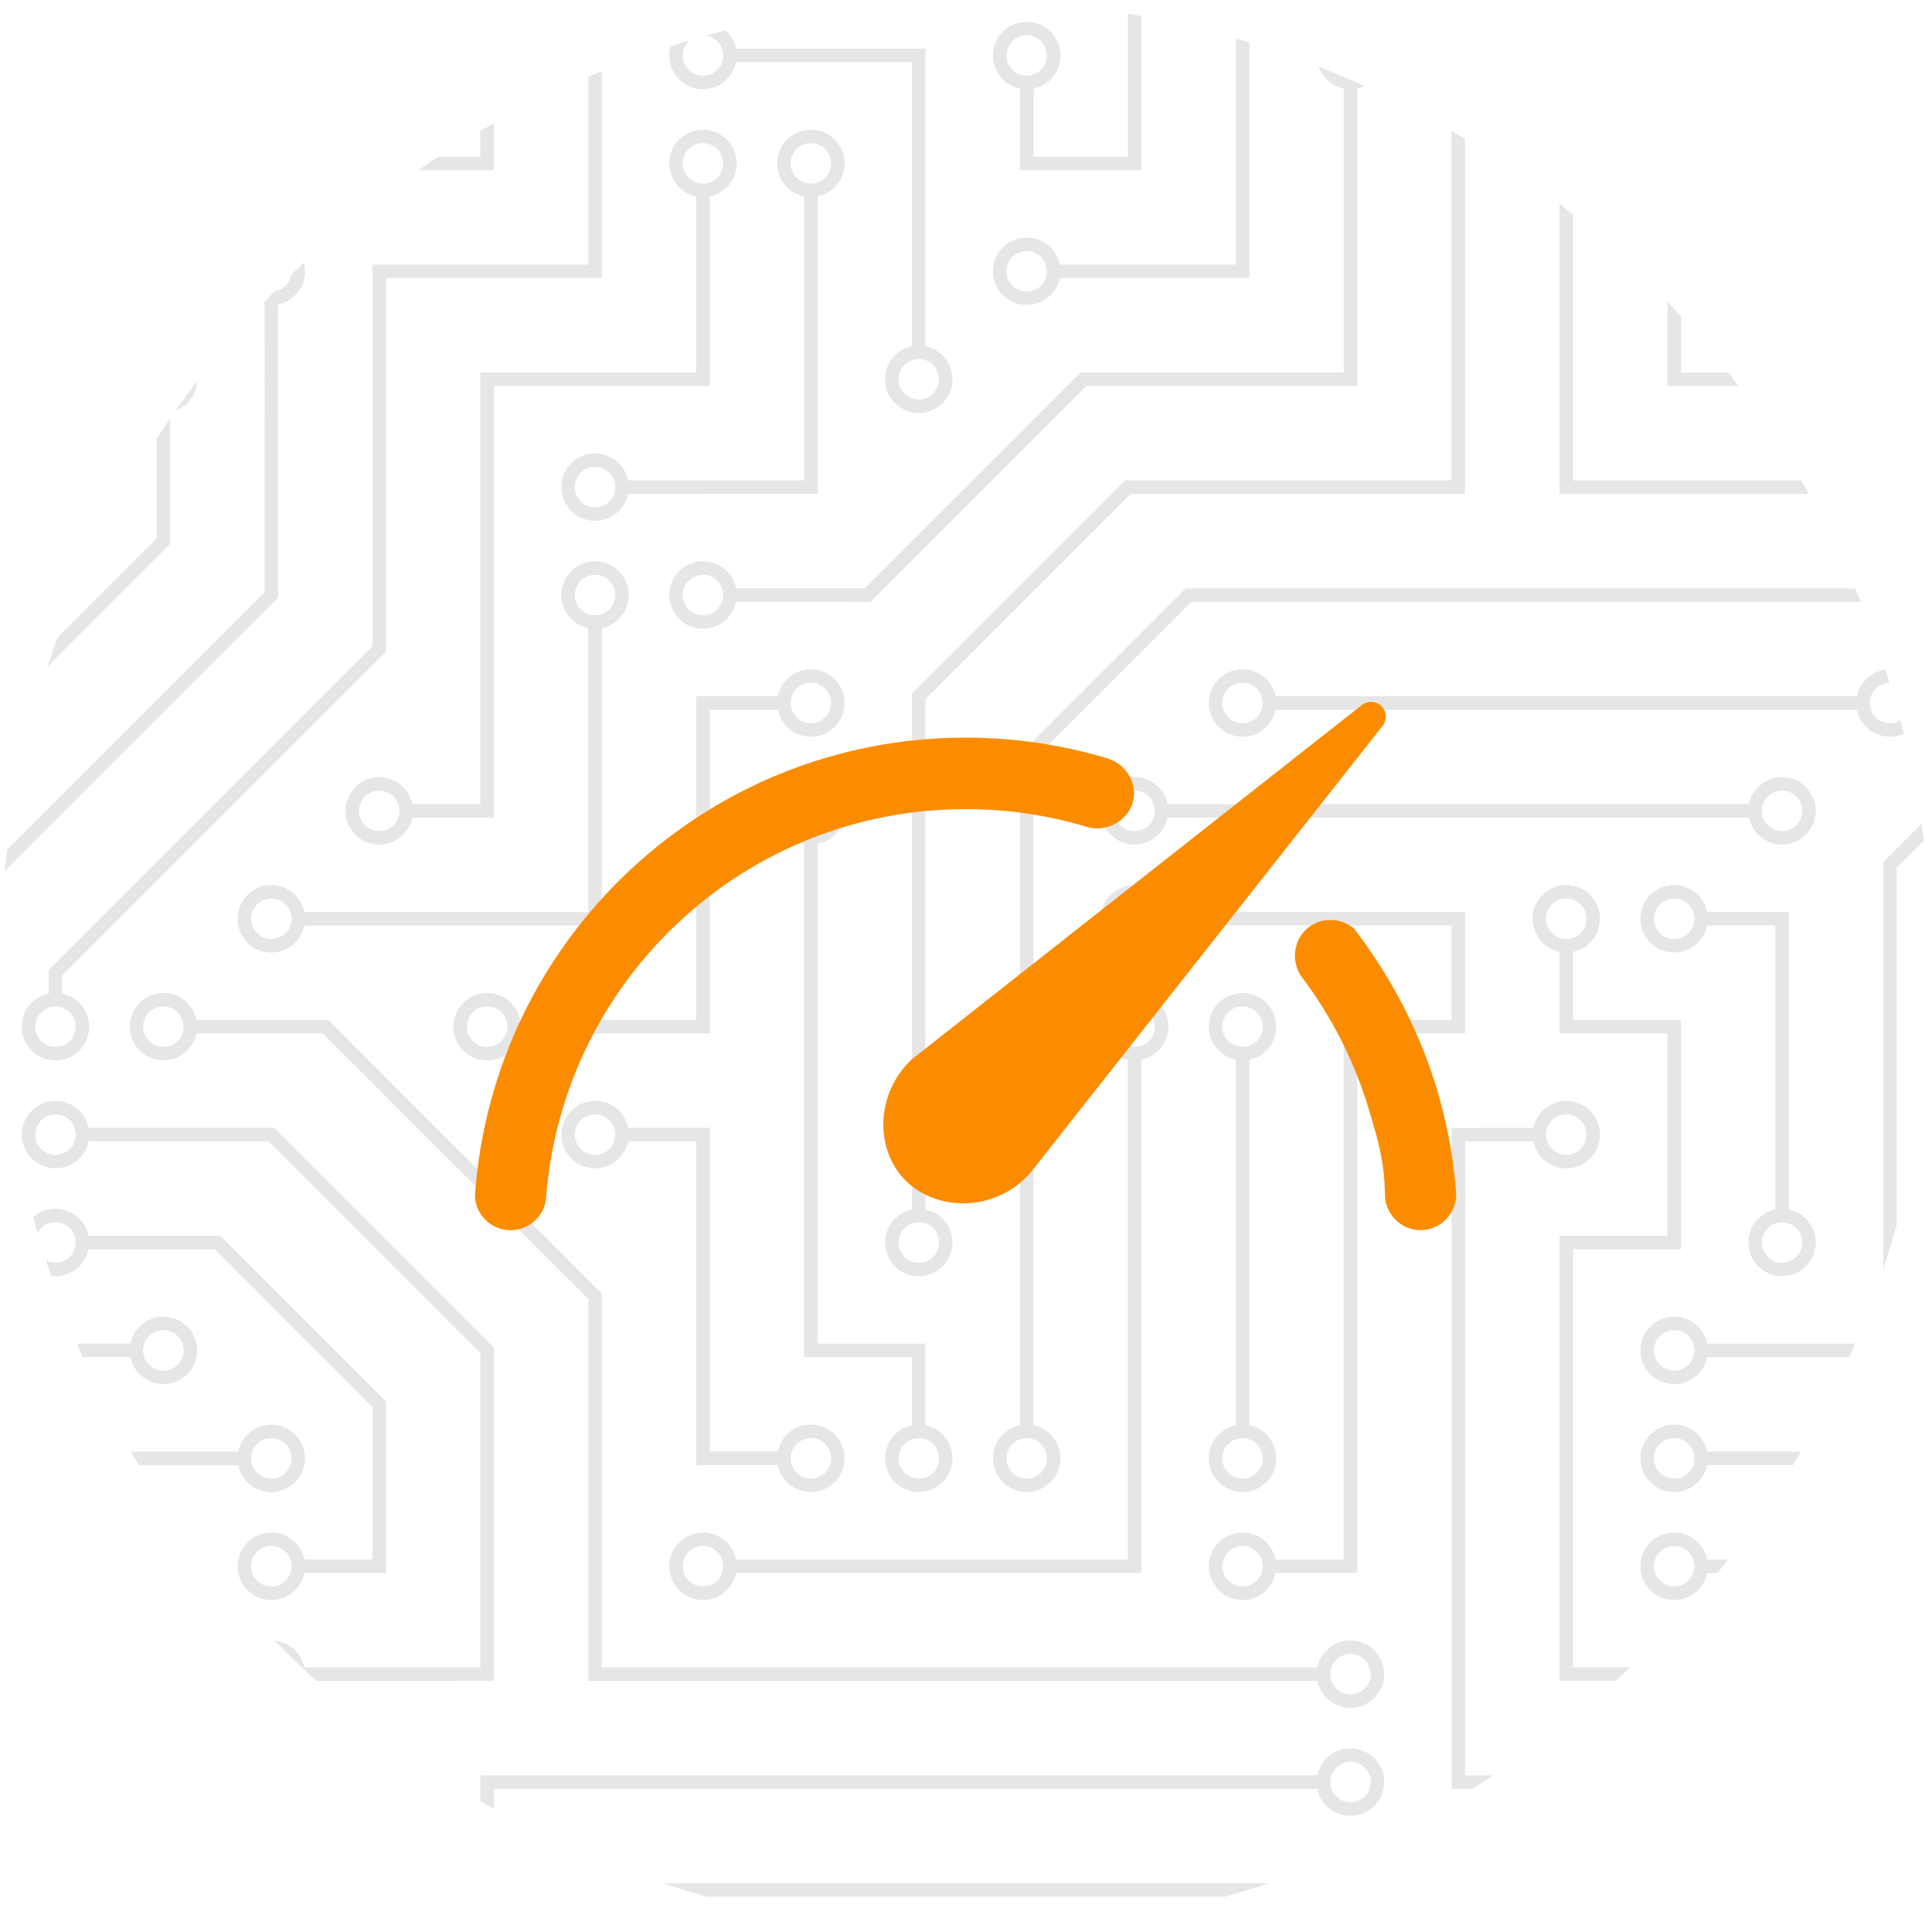<?xml version="1.0" encoding="utf-8"?>
<!-- Generator: Adobe Illustrator 21.1.0, SVG Export Plug-In . SVG Version: 6.00 Build 0)  -->
<svg version="1.1" id="Layer_1" xmlns="http://www.w3.org/2000/svg" xmlns:xlink="http://www.w3.org/1999/xlink" x="0px" y="0px"
	 viewBox="0 0 2500 2500" style="enable-background:new 0 0 2500 2500;" xml:space="preserve">
<style type="text/css">
	.st0{clip-path:url(#SVGID_2_);fill-opacity:0.1;}
	.st1{fill:#FB8C00;}
</style>
<g>
	<g>
		<g>
			<defs>
				<circle id="SVGID_1_" cx="1250" cy="1250" r="1250"/>
			</defs>
			<clipPath id="SVGID_2_">
				<use xlink:href="#SVGID_1_"  style="overflow:visible;"/>
			</clipPath>
			<path class="st0" d="M308.3,1878.4c4.8-23.6,27.9-38.8,51.5-34s38.8,27.9,34,51.5s-27.9,38.8-51.5,34c-17.1-3.5-30.5-16.9-34-34
				H-76.6v-17.5H308.3z M1704.7,2297.3c4.8-23.6,27.9-38.8,51.5-34s38.8,27.9,34,51.5s-27.9,38.8-51.5,34c-17.1-3.5-30.5-16.9-34-34
				H639.1v-17.5H1704.7z M2209.1,1895.8c-4.8,23.6-27.9,38.8-51.5,34s-38.8-27.9-34-51.5s27.9-38.8,51.5-34
				c17.1,3.5,30.5,16.9,34,34h367.4v17.5H2209.1z M2209.1,2035.5c-4.8,23.6-27.9,38.8-51.5,34s-38.8-27.9-34-51.5s27.9-38.8,51.5-34
				c17.1,3.5,30.5,16.9,34,34h367.4v17.5H2209.1z M2263.2,1040.5c4.8-23.6,27.9-38.8,51.5-34s38.8,27.9,34,51.5s-27.9,38.8-51.5,34
				c-17.1-3.5-30.5-16.9-34-34h-752.3c-4.8,23.6-27.9,38.8-51.5,34s-38.8-27.9-34-51.5s27.9-38.8,51.5-34c17.1,3.5,30.5,16.9,34,34
				H2263.2z M29,621.6c4.8-23.6,27.9-38.8,51.5-34s38.8,27.9,34,51.5s-27.9,38.8-51.5,34c-17.1-3.5-30.5-16.9-34-34H-76.6v-17.5H29z
				 M1650.6,918.4c-4.8,23.6-27.9,38.8-51.5,34s-38.8-27.9-34-51.5s27.9-38.8,51.5-34c17.1,3.5,30.5,16.9,34,34h752.3
				c4.8-23.6,27.9-38.8,51.5-34s38.8,27.9,34,51.5s-27.9,38.8-51.5,34c-17.1-3.5-30.5-16.9-34-34H1650.6z M2175.1,29
				c23.6,4.8,38.8,27.9,34,51.5s-27.9,38.8-51.5,34s-38.8-27.9-34-51.5c3.5-17.1,16.9-30.5,34-34V-76.6h17.5V29z M1616.6,1844.3
				c23.6,4.8,38.8,27.9,34,51.5s-27.9,38.8-51.5,34s-38.8-27.9-34-51.5c3.5-17.1,16.9-30.5,34-34v-473c-23.6-4.8-38.8-27.9-34-51.5
				s27.9-38.8,51.5-34s38.8,27.9,34,51.5c-3.5,17.1-16.9,30.5-34,34V1844.3z M2035.5,114.6v507.1h541.1v17.5H2018V114.6
				c-23.6-4.8-38.8-27.9-34-51.5s27.9-38.8,51.5-34c23.6,4.8,38.8,27.9,34,51.5C2066,97.7,2052.6,111.1,2035.5,114.6z M2175.1,254.2
				V482h401.5v17.5h-418.9V254.2c-23.6-4.8-38.8-27.9-34-51.5s27.9-38.8,51.5-34s38.8,27.9,34,51.5
				C2205.6,237.3,2192.2,250.7,2175.1,254.2z M1058,1092v646.7h139.6v105.6c23.6,4.8,38.8,27.9,34,51.5s-27.9,38.8-51.5,34
				s-38.8-27.9-34-51.5c3.5-17.1,16.9-30.5,34-34v-88.1h-139.6V1092c-23.6-4.8-38.8-27.9-34-51.5s27.9-38.8,51.5-34
				s38.8,27.9,34,51.5C1088.5,1075.1,1075.1,1088.5,1058,1092L1058,1092z M1006.5,900.9c4.8-23.6,27.9-38.8,51.5-34
				s38.8,27.9,34,51.5s-27.9,38.8-51.5,34c-17.1-3.5-30.5-16.9-34-34h-88.1v418.9H673.1c-4.8,23.6-27.9,38.8-51.5,34
				s-38.8-27.9-34-51.5s27.9-38.8,51.5-34c17.1,3.5,30.5,16.9,34,34h227.8V900.9C900.9,900.9,1006.5,900.9,1006.5,900.9z
				 M952.4,2035.5c-4.8,23.6-27.9,38.8-51.5,34s-38.8-27.9-34-51.5s27.9-38.8,51.5-34c17.1,3.5,30.5,16.9,34,34h507.1v-646.7
				c-23.6-4.8-38.8-27.9-34-51.5s27.9-38.8,51.5-34s38.8,27.9,34,51.5c-3.5,17.1-16.9,30.5-34,34v664.2H952.4z M812.8,1476.9
				c-4.8,23.6-27.9,38.8-51.5,34s-38.8-27.9-34-51.5s27.9-38.8,51.5-34c17.1,3.5,30.5,16.9,34,34h105.6v418.9h88.1
				c4.8-23.6,27.9-38.8,51.5-34c23.6,4.8,38.8,27.9,34,51.5s-27.9,38.8-51.5,34c-17.1-3.5-30.5-16.9-34-34H900.9v-418.9H812.8z
				 M499.4,2402.9c23.6,4.8,38.8,27.9,34,51.5s-27.9,38.8-51.5,34s-38.8-27.9-34-51.5c3.5-17.1,16.9-30.5,34-34v-88.1H359.8v261.8
				h-17.5v-279.3h157.1V2402.9z M1984,1459.5c4.8-23.6,27.9-38.8,51.5-34c23.6,4.8,38.8,27.9,34,51.5s-27.9,38.8-51.5,34
				c-17.1-3.5-30.5-16.9-34-34h-88.1v820.4h418.9v279.3h-17.5v-261.8h-418.9v-855.3L1984,1459.5L1984,1459.5z M2209.1,1197.6
				c-4.8,23.6-27.9,38.8-51.5,34s-38.8-27.9-34-51.5s27.9-38.8,51.5-34c17.1,3.5,30.5,16.9,34,34h105.6V1565
				c23.6,4.8,38.8,27.9,34,51.5s-27.9,38.8-51.5,34s-38.8-27.9-34-51.5c3.5-17.1,16.9-30.5,34-34v-367.4H2209.1z M1650.6,2035.5
				c-4.8,23.6-27.9,38.8-51.5,34s-38.8-27.9-34-51.5s27.9-38.8,51.5-34c17.1,3.5,30.5,16.9,34,34h88.1v-698.2h139.6v-122.2h-367.4
				c-4.8,23.6-27.9,38.8-51.5,34s-38.8-27.9-34-51.5s27.9-38.8,51.5-34c17.1,3.5,30.5,16.9,34,34h384.9v157.1h-139.6v698.2
				L1650.6,2035.5L1650.6,2035.5z M2402.9,202.7c4.8-23.6,27.9-38.8,51.5-34s38.8,27.9,34,51.5s-27.9,38.8-51.5,34
				c-17.1-3.5-30.5-16.9-34-34h-105.6V-76.6h17.5v279.3L2402.9,202.7L2402.9,202.7z M778.7,812.8v384.9H393.8
				c-4.8,23.6-27.9,38.8-51.5,34s-38.8-27.9-34-51.5s27.9-38.8,51.5-34c17.1,3.5,30.5,16.9,34,34h367.4V812.8
				c-23.6-4.8-38.8-27.9-34-51.5s27.9-38.8,51.5-34s38.8,27.9,34,51.5C809.3,795.9,795.9,809.3,778.7,812.8z M393.8,220.2
				c-4.8,23.6-27.9,38.8-51.5,34s-38.8-27.9-34-51.5s27.9-38.8,51.5-34c17.1,3.5,30.5,16.9,34,34h227.8V-76.6h17.5v296.7
				L393.8,220.2L393.8,220.2z M918.4,254.2v245.2H639.1V1058H533.5c-4.8,23.6-27.9,38.8-51.5,34s-38.8-27.9-34-51.5
				s27.9-38.8,51.5-34c17.1,3.5,30.5,16.9,34,34h88.1V482h279.3V254.2c-23.6-4.8-38.8-27.9-34-51.5s27.9-38.8,51.5-34
				s38.8,27.9,34,51.5C948.9,237.3,935.5,250.7,918.4,254.2z M812.8,639.1c-4.8,23.6-27.9,38.8-51.5,34s-38.8-27.9-34-51.5
				s27.9-38.8,51.5-34c17.1,3.5,30.5,16.9,34,34h227.8V254.2c-23.6-4.8-38.8-27.9-34-51.5s27.9-38.8,51.5-34s38.8,27.9,34,51.5
				c-3.5,17.1-16.9,30.5-34,34v384.9H812.8z M952.4,80.5c-4.8,23.6-27.9,38.8-51.5,34s-38.8-27.9-34-51.5s27.9-38.8,51.5-34
				c17.1,3.5,30.5,16.9,34,34h245.2v385c23.6,4.8,38.8,27.9,34,51.5c-4.8,23.6-27.9,38.8-51.5,34s-38.8-27.9-34-51.5
				c3.5-17.1,16.9-30.5,34-34V80.5H952.4z M1844.3,2436.9c4.8-23.6,27.9-38.8,51.5-34s38.8,27.9,34,51.5s-27.9,38.8-51.5,34
				c-17.1-3.5-30.5-16.9-34-34H778.7v122.2h-17.5V2437L1844.3,2436.9L1844.3,2436.9z M2035.5,1231.7v88.1h139.6v296.7h-139.6v541.1
				h418.9v418.9h-17.5V2175H2018v-576h139.6v-261.8H2018v-105.6c-23.6-4.8-38.8-27.9-34-51.5s27.9-38.8,51.5-34
				c23.6,4.8,38.8,27.9,34,51.5C2066,1214.8,2052.6,1228.2,2035.5,1231.7z M393.8,80.5c-4.8,23.6-27.9,38.8-51.5,34
				s-38.8-27.9-34-51.5s27.9-38.8,51.5-34c17.1,3.5,30.5,16.9,34,34H482V-59.1H342.4v-17.5h157.1V80.5H393.8z M1371.3,359.8
				c-4.8,23.6-27.9,38.8-51.5,34s-38.8-27.9-34-51.5s27.9-38.8,51.5-34c17.1,3.5,30.5,16.9,34,34h227.8V-76.6h436.4v17.5h-418.9
				v418.9H1371.3z M952.4-59.1c-4.8,23.6-27.9,38.9-51.5,34S862-53,866.9-76.6H885c-4.8,13.6,2.4,28.6,16,33.4s28.6-2.4,33.4-16
				c2-5.6,2-11.8,0-17.4H1477v296.7h-157.1V114.6c-23.6-4.8-38.8-27.9-34-51.5s27.9-38.8,51.5-34s38.8,27.9,34,51.5
				c-3.5,17.1-16.9,30.5-34,34v88.1h122.2V-59.1C1459.5-59.1,952.4-59.1,952.4-59.1z M952.4,778.7c-4.8,23.6-27.9,38.8-51.5,34
				s-38.8-27.9-34-51.5s27.9-38.8,51.5-34c17.1,3.5,30.5,16.9,34,34h166.7L1398.4,482h340.4V114.6c-23.6-4.8-38.8-27.9-34-51.5
				s27.9-38.8,51.5-34s38.8,27.9,34,51.5c-3.5,17.1-16.9,30.5-34,34v384.9h-350.6l-279.3,279.3
				C1126.3,778.7,952.4,778.7,952.4,778.7z M1197.6,1565.1c23.6,4.8,38.8,27.9,34,51.5s-27.9,38.8-51.5,34s-38.8-27.9-34-51.5
				c3.5-17.1,16.9-30.5,34-34V897.3l275.7-275.7h422.5v-507c-23.6-4.8-38.8-27.9-34-51.5s27.9-38.8,51.5-34s38.8,27.9,34,51.5
				c-3.5,17.1-16.9,30.5-34,34v524.5H1463l-265.4,265.4V1565.1z M1337.3,1844.3c23.6,4.8,38.8,27.9,34,51.5s-27.9,38.8-51.5,34
				s-38.8-27.9-34-51.5c3.5-17.1,16.9-30.5,34-34V975.9l214.6-214.6h1008.1c3.5-17.1,16.9-30.5,34-34v18.1
				c-13.6,4.8-20.8,19.7-16,33.4c2.6,7.5,8.5,13.4,16,16v18.1c-17.1-3.5-30.5-16.9-34-34H1541.6L1337.3,983V1844.3z M80.5,1285.8
				c23.6,4.8,38.8,27.9,34,51.5s-27.9,38.8-51.5,34s-38.8-27.9-34-51.5c3.5-17.1,16.9-30.5,34-34v-30.6l419-419V342.4h279.3v-419
				h17.5v436.4H499.4v483.6L80.5,1262.3V1285.8z M359.8,393.8v379.7l-418.9,418.9v546.2h227.8c4.8-23.6,27.9-38.8,51.5-34
				s38.8,27.9,34,51.5s-27.9,38.8-51.5,34c-17.1-3.5-30.5-16.9-34-34H-76.6v-570.9l418.9-418.9V393.8c-23.6-4.8-38.8-27.9-34-51.5
				s27.9-38.8,51.5-34s38.8,27.9,34,51.5C390.3,377,376.9,390.3,359.8,393.8z M220.2,533.5v170.3l-296.7,296.7v-24.6l279.3-279.3
				V533.5c-23.6-4.8-38.8-27.9-34-51.5s27.9-38.8,51.5-34s38.8,27.9,34,51.5C250.7,516.6,237.3,530,220.2,533.5z M29,202.7
				c4.8-23.6,27.9-38.8,51.5-34s38.8,27.9,34,51.5S86.6,259,63,254.2c-17.1-3.5-30.5-16.9-34-34H5.6l-82.1,82.1v-24.5l75-75.1
				L29,202.7L29,202.7z M2348.8,359.8c-4.8,23.6-27.9,38.8-51.5,34s-38.8-27.9-34-51.5s27.9-38.8,51.5-34c17.1,3.5,30.5,16.9,34,34
				h163.1l64.7-64.7v24.6l-57.5,57.5h-170.3V359.8z M2209.1,1756.2c-4.8,23.6-27.9,38.8-51.5,34s-38.8-27.9-34-51.5
				s27.9-38.8,51.5-34c17.1,3.5,30.5,16.9,34,34h227.8v-623.2l139.6-139.6v24.6l-122.2,122.2v633.5H2209.1z M393.8,2035.5
				c-4.8,23.6-27.9,38.8-51.5,34s-38.8-27.9-34-51.5s27.9-38.8,51.5-34c17.1,3.5,30.5,16.9,34,34H482v-197.2l-204.3-204.3H114.6
				c-4.8,23.6-27.9,38.8-51.5,34s-38.8-27.9-34-51.5s27.9-38.8,51.5-34c17.1,3.5,30.5,16.9,34,34h170.3l214.6,214.6v221.8
				C499.4,2035.5,393.8,2035.5,393.8,2035.5z M1704.7,2157.6c4.8-23.6,27.9-38.8,51.5-34s38.8,27.9,34,51.5s-27.9,38.8-51.5,34
				c-17.1-3.5-30.5-16.9-34-34H761.3v-494l-343.9-343.9H254.2c-4.8,23.6-27.9,38.8-51.5,34s-38.8-27.9-34-51.5s27.9-38.8,51.5-34
				c17.1,3.5,30.5,16.9,34,34h170.2L778.7,1674v483.5h926V2157.6z M393.8,2175.1c-4.8,23.6-27.9,38.8-51.5,34s-38.8-27.9-34-51.5
				s27.9-38.8,51.5-34c17.1,3.5,30.5,16.9,34,34h227.8V1751l-274.1-274.1H114.6c-4.8,23.6-27.9,38.8-51.5,34s-38.8-27.9-34-51.5
				s27.9-38.8,51.5-34c17.1,3.5,30.5,16.9,34,34h240.1l284.4,284.4V2175C639.1,2175.1,393.8,2175.1,393.8,2175.1z M220.2,270.8v14.1
				L5.6,499.4h-82.1V482h75l204.3-204.3V-76.6h17.5v347.4H220.2z M-59.1,2542.5c17.1,3.5,30.5,16.9,34,34h-18.1
				c-4.8-13.6-19.8-20.8-33.4-16l0,0v-402.9H80.5v418.9H63.1V2175H-59.1V2542.5z M220.2,2026.7v549.8h-17.5v-541.1H-76.6V2018h296.7
				L220.2,2026.7L220.2,2026.7z M71.8,80.5H-76.6V63.1H63.1V-76.6h17.5V80.5H71.8z M2454.4,63.1h122.2v17.5H2437V-76.6h17.5
				L2454.4,63.1L2454.4,63.1z M2175.1,2445.7v130.9h-17.5v-122.2h-122.2v122.2H2018V2437h157.1V2445.7z M-76.6,727.2
				c23.7-4.7,46.8,10.7,51.5,34.4c0.5,2.7,0.8,5.5,0.8,8.3c0,24.1-19.5,43.6-43.6,43.6c-2.9,0-5.9-0.3-8.7-0.9v-18.1
				c13.6,4.8,28.6-2.4,33.4-16s-2.4-28.6-16-33.4c-5.6-2-11.8-2-17.4,0C-76.6,745.1-76.6,727.2-76.6,727.2z M621.6,2297.3h17.5
				v279.3h-17.5V2297.3z M952.4,2576.6h-18.1c-4.8-13.6-19.7-20.8-33.4-16c-7.5,2.6-13.4,8.5-16,16h-18.1
				c4.8-23.6,27.8-38.9,51.4-34.1C935.5,2546,948.9,2559.4,952.4,2576.6z M-25.1-76.6c4.7,23.7-10.7,46.8-34.5,51.5
				c-5.6,1.1-11.4,1.1-17,0v-18.1C-63-38.4-48-45.5-43.2-59.1c2-5.7,2-11.8,0-17.5H-25.1z M2542.5-76.6h18.1
				c-4.8,13.6,2.3,28.6,15.9,33.4l0,0v18.1C2552.9-29.9,2537.7-52.9,2542.5-76.6L2542.5-76.6z M2576.6,2542.5v18.1
				c-7.5,2.6-13.3,8.5-16,16h-18.1C2546,2559.4,2559.4,2546,2576.6,2542.5z M770,796.2c14.5,0,26.2-11.7,26.2-26.2
				s-11.7-26.2-26.2-26.2s-26.2,11.7-26.2,26.2S755.5,796.2,770,796.2z M770,656.5c14.5,0,26.2-11.7,26.2-26.2s-11.7-26.2-26.2-26.2
				s-26.2,11.7-26.2,26.2S755.5,656.5,770,656.5z M909.6,796.2c14.5,0,26.2-11.7,26.2-26.2s-11.7-26.2-26.2-26.2
				s-26.2,11.7-26.2,26.2C883.4,784.5,895.2,796.2,909.6,796.2z M1049.3,935.8c14.5,0,26.2-11.7,26.2-26.2s-11.7-26.2-26.2-26.2
				s-26.2,11.7-26.2,26.2C1023.1,924.1,1034.8,935.8,1049.3,935.8z M1049.3,1075.5c14.5,0,26.2-11.7,26.2-26.2s-11.7-26.2-26.2-26.2
				s-26.2,11.7-26.2,26.2C1023.1,1063.7,1034.8,1075.5,1049.3,1075.5z M630.4,1354.7c14.5,0,26.2-11.7,26.2-26.2
				s-11.7-26.2-26.2-26.2s-26.2,11.7-26.2,26.2S615.9,1354.7,630.4,1354.7z M770,1494.4c14.5,0,26.2-11.7,26.2-26.2
				S784.5,1442,770,1442s-26.2,11.7-26.2,26.2C743.8,1482.6,755.5,1494.4,770,1494.4z M1049.3,1913.3c14.5,0,26.2-11.7,26.2-26.2
				s-11.7-26.2-26.2-26.2s-26.2,11.7-26.2,26.2S1034.8,1913.3,1049.3,1913.3z M909.6,2052.9c14.5,0,26.2-11.7,26.2-26.2
				s-11.7-26.2-26.2-26.2s-26.2,11.7-26.2,26.2S895.2,2052.9,909.6,2052.9z M1188.9,1913.3c14.5,0,26.2-11.7,26.2-26.2
				s-11.7-26.2-26.2-26.2s-26.2,11.7-26.2,26.2S1174.4,1913.3,1188.9,1913.3z M1188.9,1634c14.5,0,26.2-11.7,26.2-26.2
				s-11.7-26.2-26.2-26.2s-26.2,11.7-26.2,26.2S1174.4,1634,1188.9,1634z M1328.5,1913.3c14.5,0,26.2-11.7,26.2-26.2
				s-11.7-26.2-26.2-26.2s-26.2,11.7-26.2,26.2S1314.1,1913.3,1328.5,1913.3z M1607.8,2052.9c14.5,0,26.2-11.7,26.2-26.2
				s-11.7-26.2-26.2-26.2s-26.2,11.7-26.2,26.2S1593.4,2052.9,1607.8,2052.9z M1607.8,1913.3c14.5,0,26.2-11.7,26.2-26.2
				s-11.7-26.2-26.2-26.2s-26.2,11.7-26.2,26.2S1593.4,1913.3,1607.8,1913.3z M1468.2,1354.7c14.5,0,26.2-11.7,26.2-26.2
				s-11.7-26.2-26.2-26.2s-26.2,11.7-26.2,26.2S1453.7,1354.7,1468.2,1354.7z M1607.8,1354.7c14.5,0,26.2-11.7,26.2-26.2
				s-11.7-26.2-26.2-26.2s-26.2,11.7-26.2,26.2S1593.4,1354.7,1607.8,1354.7z M1747.5,2192.6c14.5,0,26.2-11.7,26.2-26.2
				s-11.7-26.2-26.2-26.2s-26.2,11.7-26.2,26.2C1721.3,2180.8,1733,2192.6,1747.5,2192.6z M1747.5,2332.2
				c14.5,0,26.2-11.7,26.2-26.2s-11.7-26.2-26.2-26.2s-26.2,11.7-26.2,26.2S1733,2332.2,1747.5,2332.2z M1887.1,2471.8
				c14.5,0,26.2-11.7,26.2-26.2s-11.7-26.2-26.2-26.2l0,0c-14.5,0-26.2,11.7-26.2,26.2S1872.6,2471.8,1887.1,2471.8z M2026.7,1215.1
				c14.5,0,26.2-11.7,26.2-26.2s-11.7-26.2-26.2-26.2s-26.2,11.7-26.2,26.2C2000.6,1203.4,2012.3,1215.1,2026.7,1215.1z
				 M2026.7,1494.4c14.5,0,26.2-11.7,26.2-26.2s-11.7-26.2-26.2-26.2s-26.2,11.7-26.2,26.2
				C2000.6,1482.6,2012.3,1494.4,2026.7,1494.4z M2166.4,1215.1c14.5,0,26.2-11.7,26.2-26.2s-11.7-26.2-26.2-26.2
				s-26.2,11.7-26.2,26.2S2151.9,1215.1,2166.4,1215.1z M2306,1075.5c14.5,0,26.2-11.7,26.2-26.2s-11.7-26.2-26.2-26.2
				s-26.2,11.7-26.2,26.2C2279.8,1063.7,2291.6,1075.5,2306,1075.5z M1468.2,1075.5c14.5,0,26.2-11.7,26.2-26.2
				s-11.7-26.2-26.2-26.2s-26.2,11.7-26.2,26.2C1442,1063.7,1453.7,1075.5,1468.2,1075.5z M1468.2,1215.1
				c14.5,0,26.2-11.7,26.2-26.2s-11.7-26.2-26.2-26.2s-26.2,11.7-26.2,26.2S1453.7,1215.1,1468.2,1215.1z M1607.8,935.8
				c14.5,0,26.2-11.7,26.2-26.2s-11.7-26.2-26.2-26.2s-26.2,11.7-26.2,26.2C1581.6,924.1,1593.4,935.8,1607.8,935.8z M2445.7,935.8
				c14.5,0,26.2-11.7,26.2-26.2s-11.7-26.2-26.2-26.2s-26.2,11.7-26.2,26.2S2431.2,935.8,2445.7,935.8z M2306,377.3
				c14.5,0,26.2-11.7,26.2-26.2s-11.7-26.2-26.2-26.2s-26.2,11.7-26.2,26.2C2279.8,365.5,2291.6,377.3,2306,377.3z M2445.7,237.6
				c14.5,0,26.2-11.7,26.2-26.2s-11.7-26.2-26.2-26.2s-26.2,11.7-26.2,26.2C2419.5,225.9,2431.2,237.6,2445.7,237.6z M2166.4,237.6
				c14.5,0,26.2-11.7,26.2-26.2s-11.7-26.2-26.2-26.2s-26.2,11.7-26.2,26.2C2140.2,225.9,2151.9,237.6,2166.4,237.6z M2166.4,98
				c14.5,0,26.2-11.7,26.2-26.2s-11.7-26.2-26.2-26.2s-26.2,11.7-26.2,26.2S2151.9,98,2166.4,98z M2026.7,98
				c14.5,0,26.2-11.7,26.2-26.2s-11.7-26.2-26.2-26.2s-26.2,11.7-26.2,26.2S2012.3,98,2026.7,98z M1887.1,98
				c14.5,0,26.2-11.7,26.2-26.2s-11.7-26.2-26.2-26.2l0,0c-14.5,0-26.2,11.7-26.2,26.2S1872.6,98,1887.1,98z M1747.5,98
				c14.5,0,26.2-11.7,26.2-26.2s-11.7-26.2-26.2-26.2s-26.2,11.7-26.2,26.2S1733,98,1747.5,98z M351.1,237.6
				c14.5,0,26.2-11.7,26.2-26.2s-11.7-26.2-26.2-26.2s-26.2,11.7-26.2,26.2C324.9,225.9,336.6,237.6,351.1,237.6z M71.8,237.6
				c14.5,0,26.2-11.7,26.2-26.2s-11.7-26.2-26.2-26.2S45.6,197,45.6,211.4C45.6,225.9,57.3,237.6,71.8,237.6z M351.1,377.3
				c14.5,0,26.2-11.7,26.2-26.2s-11.7-26.2-26.2-26.2s-26.2,11.7-26.2,26.2C324.9,365.5,336.6,377.3,351.1,377.3z M211.4,516.9
				c14.5,0,26.2-11.7,26.2-26.2s-11.7-26.2-26.2-26.2s-26.2,11.7-26.2,26.2S197,516.9,211.4,516.9z M351.1,98
				c14.5,0,26.2-11.7,26.2-26.2s-11.7-26.2-26.2-26.2s-26.2,11.7-26.2,26.2S336.6,98,351.1,98z M351.1,2192.6
				c14.5,0,26.2-11.7,26.2-26.2s-11.7-26.2-26.2-26.2s-26.2,11.7-26.2,26.2C324.9,2180.8,336.6,2192.6,351.1,2192.6z M490.7,2471.8
				c14.5,0,26.2-11.7,26.2-26.2s-11.7-26.2-26.2-26.2s-26.2,11.7-26.2,26.2S476.3,2471.8,490.7,2471.8z M351.1,1913.3
				c14.5,0,26.2-11.7,26.2-26.2s-11.7-26.2-26.2-26.2s-26.2,11.7-26.2,26.2S336.6,1913.3,351.1,1913.3z M351.1,2052.9
				c14.5,0,26.2-11.7,26.2-26.2s-11.7-26.2-26.2-26.2s-26.2,11.7-26.2,26.2S336.6,2052.9,351.1,2052.9z M211.4,1773.6
				c14.5,0,26.2-11.7,26.2-26.2s-11.7-26.2-26.2-26.2s-26.2,11.7-26.2,26.2S197,1773.6,211.4,1773.6z M909.6,237.6
				c14.5,0,26.2-11.7,26.2-26.2s-11.7-26.2-26.2-26.2s-26.2,11.7-26.2,26.2C883.4,225.9,895.2,237.6,909.6,237.6z M1049.3,237.6
				c14.5,0,26.2-11.7,26.2-26.2s-11.7-26.2-26.2-26.2s-26.2,11.7-26.2,26.2C1023.1,225.9,1034.8,237.6,1049.3,237.6z M909.6,98
				c14.5,0,26.2-11.7,26.2-26.2s-11.7-26.2-26.2-26.2s-26.2,11.7-26.2,26.2S895.2,98,909.6,98z M1188.9,516.9
				c14.5,0,26.2-11.7,26.2-26.2s-11.7-26.2-26.2-26.2s-26.2,11.7-26.2,26.2S1174.4,516.9,1188.9,516.9z M1328.5,377.3
				c14.5,0,26.2-11.7,26.2-26.2s-11.7-26.2-26.2-26.2s-26.2,11.7-26.2,26.2C1302.4,365.5,1314.1,377.3,1328.5,377.3z M1328.5,98
				c14.5,0,26.2-11.7,26.2-26.2s-11.7-26.2-26.2-26.2s-26.2,11.7-26.2,26.2S1314.1,98,1328.5,98z M2306,1634
				c14.5,0,26.2-11.7,26.2-26.2s-11.7-26.2-26.2-26.2s-26.2,11.7-26.2,26.2S2291.6,1634,2306,1634z M2166.4,1773.6
				c14.5,0,26.2-11.7,26.2-26.2s-11.7-26.2-26.2-26.2s-26.2,11.7-26.2,26.2S2151.9,1773.6,2166.4,1773.6z M2166.4,1913.3
				c14.5,0,26.2-11.7,26.2-26.2s-11.7-26.2-26.2-26.2s-26.2,11.7-26.2,26.2S2151.9,1913.3,2166.4,1913.3z M2166.4,2052.9
				c14.5,0,26.2-11.7,26.2-26.2s-11.7-26.2-26.2-26.2s-26.2,11.7-26.2,26.2S2151.9,2052.9,2166.4,2052.9z M71.8,1494.4
				c14.5,0,26.2-11.7,26.2-26.2S86.3,1442,71.8,1442s-26.2,11.7-26.2,26.2C45.6,1482.6,57.3,1494.4,71.8,1494.4z M71.8,1634
				c14.5,0,26.2-11.7,26.2-26.2s-11.7-26.2-26.2-26.2s-26.2,11.7-26.2,26.2S57.3,1634,71.8,1634z M71.8,1354.7
				c14.5,0,26.2-11.7,26.2-26.2s-11.7-26.2-26.2-26.2s-26.2,11.7-26.2,26.2S57.3,1354.7,71.8,1354.7z M211.4,1354.7
				c14.5,0,26.2-11.7,26.2-26.2s-11.7-26.2-26.2-26.2s-26.2,11.7-26.2,26.2S197,1354.7,211.4,1354.7z M71.8,656.5
				c14.5,0,26.2-11.7,26.2-26.2s-11.7-26.2-26.2-26.2s-26.2,11.7-26.2,26.2C45.6,644.8,57.3,656.5,71.8,656.5z M351.1,1215.1
				c14.5,0,26.2-11.7,26.2-26.2s-11.7-26.2-26.2-26.2s-26.2,11.7-26.2,26.2S336.6,1215.1,351.1,1215.1z M490.7,1075.5
				c14.5,0,26.2-11.7,26.2-26.2s-11.7-26.2-26.2-26.2s-26.2,11.7-26.2,26.2C464.5,1063.7,476.3,1075.5,490.7,1075.5z"/>
		</g>
	</g>
</g>
<g>
	<g transform="translate(-1304, -2837)">
		<g transform="translate(-14, -75)">
			<g transform="translate(307, 2555)">
				<g transform="translate(0, 237)">
					<g transform="translate(1011, 120)">
						<path class="st1" d="M1249.5,954.5c62.9,0,123.7,9.1,181.1,26.2c24.6,6.2,40,29.8,36.4,52.5c-4.1,25.5-31,44.1-58.7,37.4
							c-26.8-8.2-65.8-17.8-113.8-21.8c-14.8-1.2-29.8-1.8-44.9-1.8c-285.4,0-519.1,219.5-542.6,498.7h-0.1
							c0,25.5-20.7,46.2-46.2,46.2c-25.5,0-46.2-20.7-46.2-46.2c0-0.6,0.3-1.2,0.3-1.8C639.4,1214.4,913.8,954.5,1249.5,954.5z
							 M1867.6,1439.9c8.5,34.2,14.2,69.5,16.7,105.7c0,25.3-20.8,46.1-45.8,46.2c-25.4,0.2-46.4-20.7-46.4-46.2
							c-0.5-47.6-12.8-82-19.5-105.6c-18.8-64.8-49.3-124.7-89.1-177.1c-13.4-20.3-9.2-47.5,9-62.3c16.9-13.8,42.2-13.6,59.5,0.9
							C1791.3,1252.7,1841.3,1332.6,1867.6,1439.9z M1787.2,913.3c7.8,7.2,8.1,20.3,0,28.3c-151.3,192.1-302.6,384.1-454,576.2
							c-46.2,52.5-126.1,50.5-165.7,5.2c-35.5-40.6-33.1-109.5,12.2-152.1c193.7-152.5,387.4-305,581.1-457.5
							C1768.6,906.4,1780.1,906.7,1787.2,913.3z"/>
					</g>
				</g>
			</g>
		</g>
	</g>
</g>
</svg>

